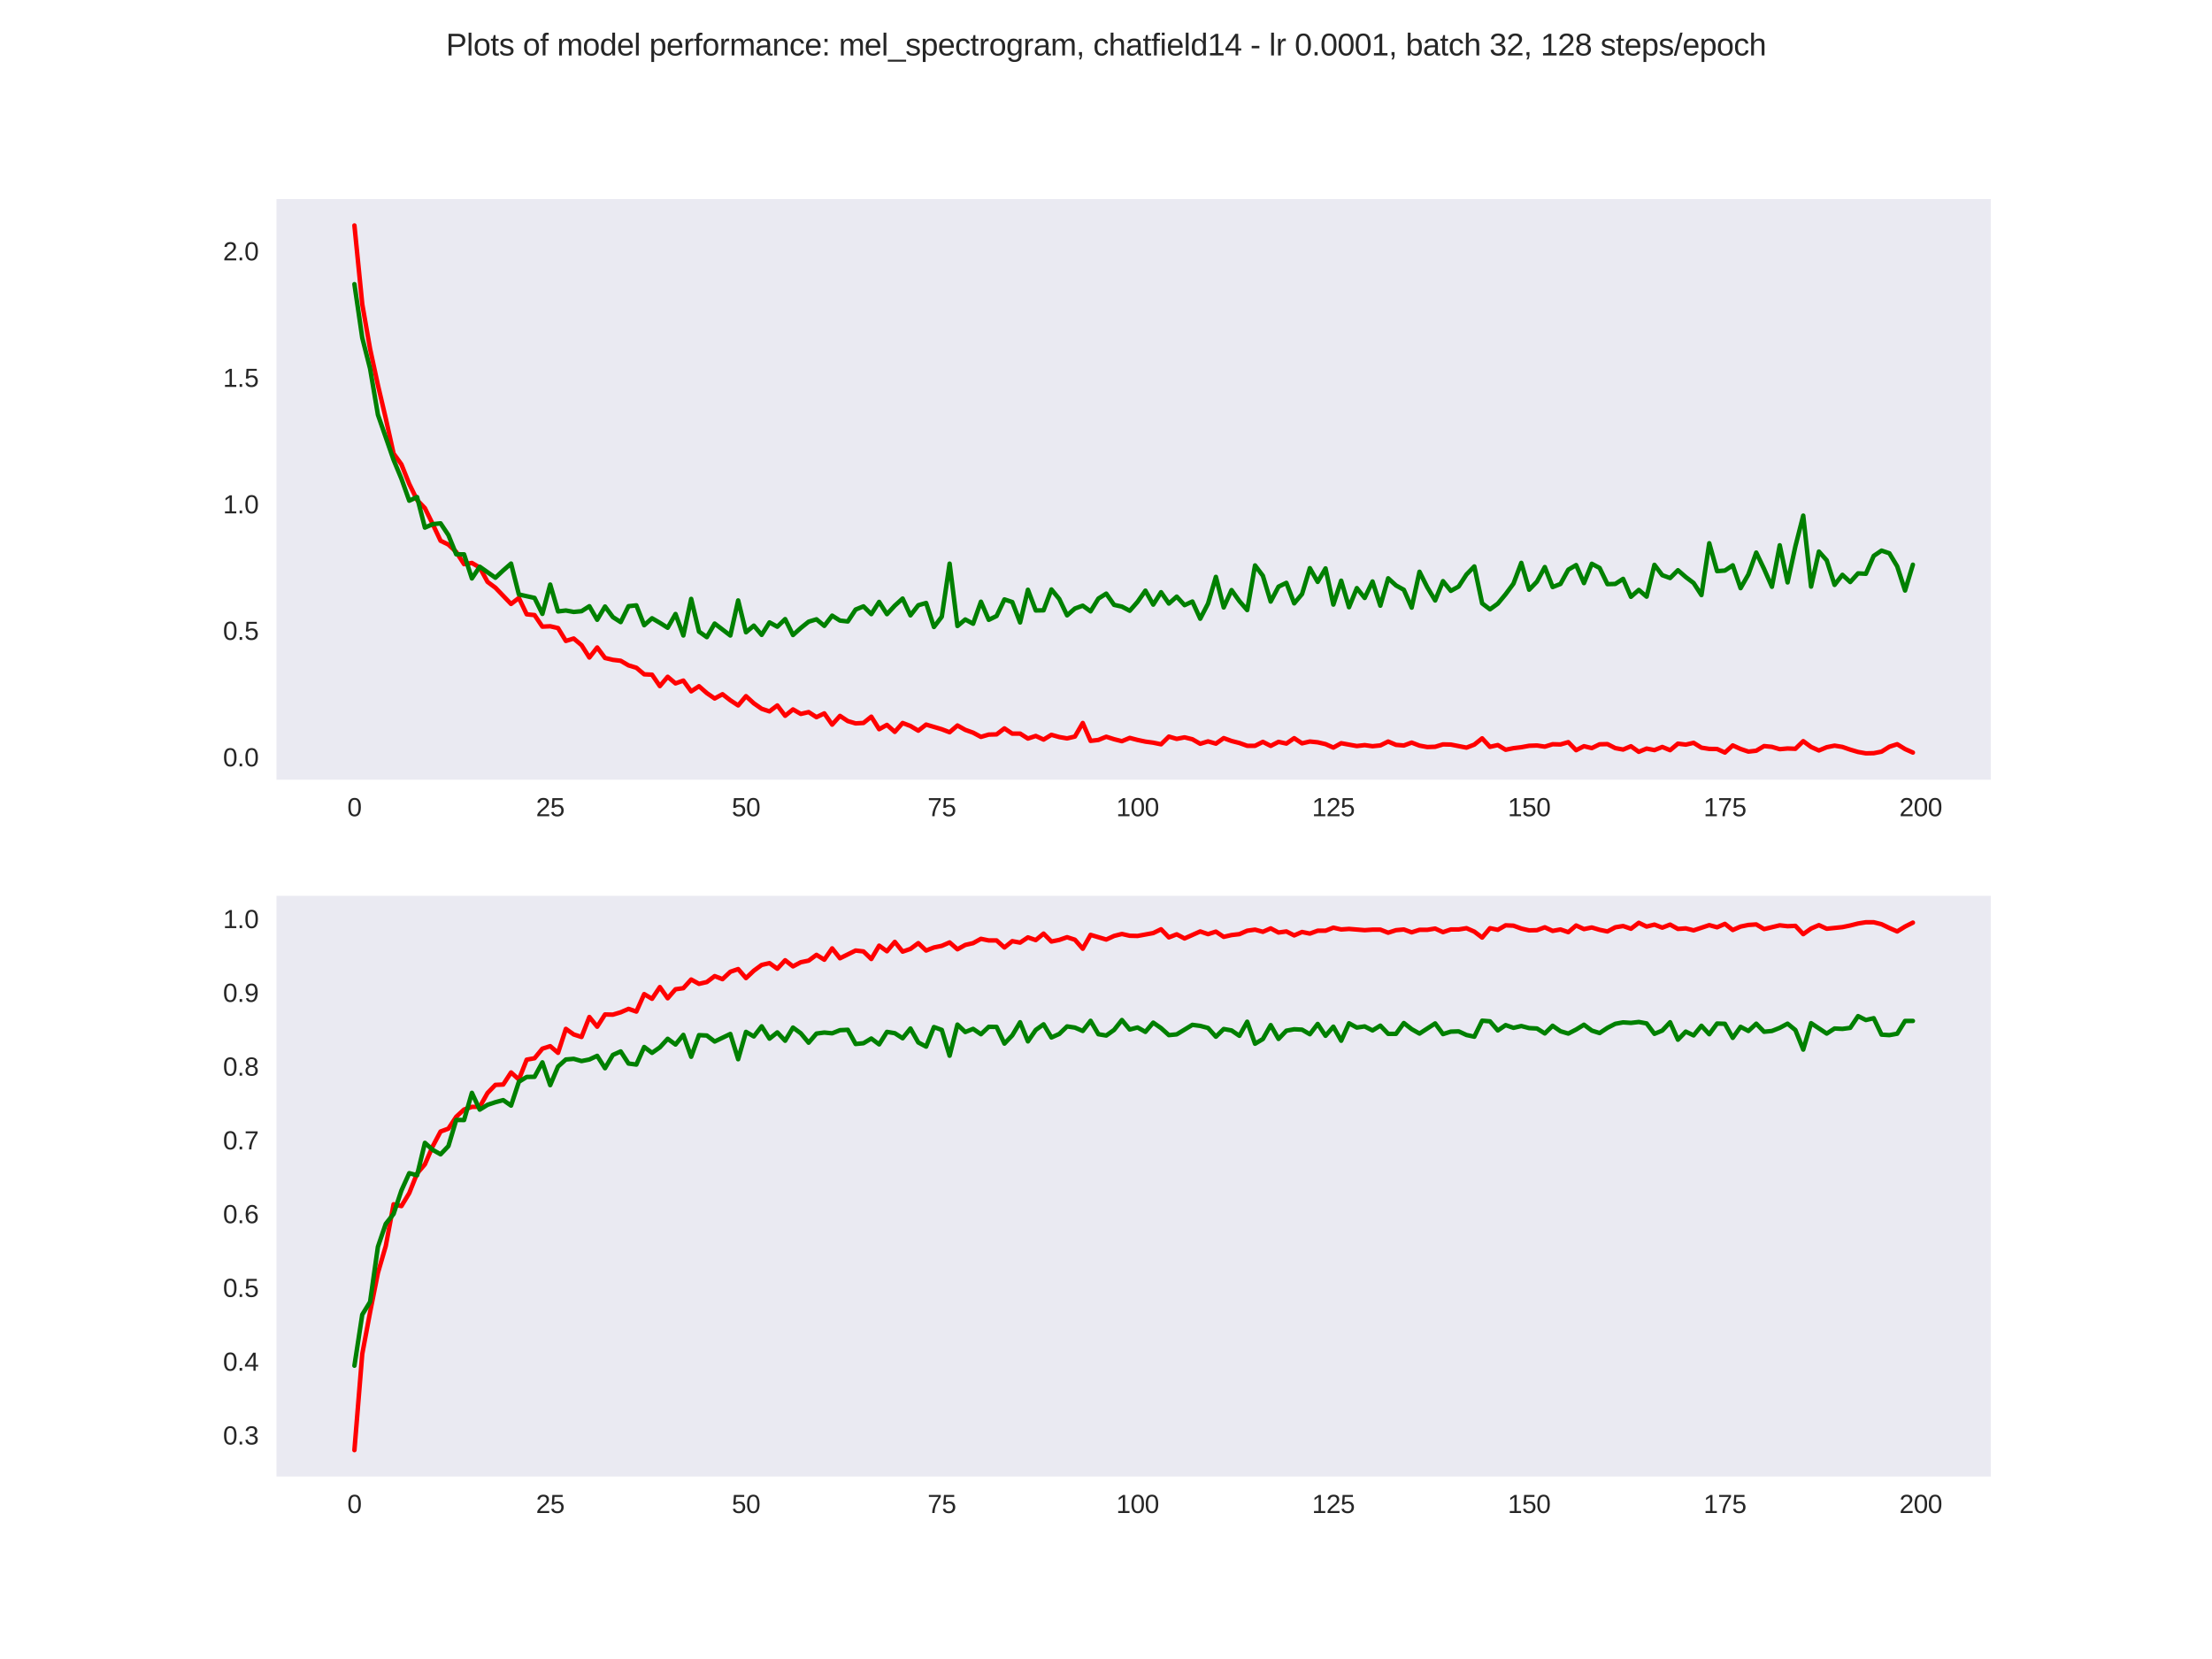 <?xml version="1.0" encoding="utf-8" standalone="no"?>
<!DOCTYPE svg PUBLIC "-//W3C//DTD SVG 1.1//EN"
  "http://www.w3.org/Graphics/SVG/1.1/DTD/svg11.dtd">
<svg xmlns:xlink="http://www.w3.org/1999/xlink" width="864pt" height="648pt" viewBox="0 0 864 648" xmlns="http://www.w3.org/2000/svg" version="1.1">
 <defs>
  <style type="text/css">*{stroke-linejoin: round; stroke-linecap: butt}</style>
 </defs>
 <g id="figure_1">
  <g id="patch_1">
   <path d="M 0 648 
L 864 648 
L 864 0 
L 0 0 
z
" style="fill: #ffffff"/>
  </g>
  <g id="axes_1">
   <g id="patch_2">
    <path d="M 108 304.56 
L 777.6 304.56 
L 777.6 77.76 
L 108 77.76 
z
" style="fill: #eaeaf2"/>
   </g>
   <g id="matplotlib.axis_1">
    <g id="xtick_1">
     <g id="line2d_1"/>
     <g id="text_1">
      <!-- 0 -->
      <g style="fill: #262626" transform="translate(135.656 318.807)scale(0.1 -0.1)">
       <defs>
        <path id="LiberationSans-30" d="M 3309 2203 
Q 3309 1569 3189 1136 
Q 3069 703 2861 436 
Q 2653 169 2372 53 
Q 2091 -63 1772 -63 
Q 1450 -63 1172 53 
Q 894 169 689 434 
Q 484 700 367 1133 
Q 250 1566 250 2203 
Q 250 2869 367 3305 
Q 484 3741 690 4000 
Q 897 4259 1178 4364 
Q 1459 4469 1791 4469 
Q 2106 4469 2382 4364 
Q 2659 4259 2865 4000 
Q 3072 3741 3190 3305 
Q 3309 2869 3309 2203 
z
M 2738 2203 
Q 2738 2728 2675 3076 
Q 2613 3425 2491 3633 
Q 2369 3841 2192 3927 
Q 2016 4013 1791 4013 
Q 1553 4013 1372 3925 
Q 1191 3838 1067 3630 
Q 944 3422 881 3073 
Q 819 2725 819 2203 
Q 819 1697 883 1350 
Q 947 1003 1070 792 
Q 1194 581 1372 489 
Q 1550 397 1778 397 
Q 2000 397 2178 489 
Q 2356 581 2479 792 
Q 2603 1003 2670 1350 
Q 2738 1697 2738 2203 
z
" transform="scale(0.016)"/>
       </defs>
       <use xlink:href="#LiberationSans-30"/>
      </g>
     </g>
    </g>
    <g id="xtick_2">
     <g id="line2d_2"/>
     <g id="text_2">
      <!-- 25 -->
      <g style="fill: #262626" transform="translate(209.349 318.807)scale(0.1 -0.1)">
       <defs>
        <path id="LiberationSans-32" d="M 322 0 
L 322 397 
Q 481 763 711 1042 
Q 941 1322 1194 1548 
Q 1447 1775 1695 1969 
Q 1944 2163 2144 2356 
Q 2344 2550 2467 2762 
Q 2591 2975 2591 3244 
Q 2591 3431 2534 3573 
Q 2478 3716 2372 3812 
Q 2266 3909 2117 3957 
Q 1969 4006 1788 4006 
Q 1619 4006 1470 3959 
Q 1322 3913 1206 3819 
Q 1091 3725 1017 3586 
Q 944 3447 922 3263 
L 347 3316 
Q 375 3553 478 3762 
Q 581 3972 762 4130 
Q 944 4288 1198 4378 
Q 1453 4469 1788 4469 
Q 2116 4469 2372 4391 
Q 2628 4313 2804 4159 
Q 2981 4006 3075 3781 
Q 3169 3556 3169 3263 
Q 3169 3041 3089 2841 
Q 3009 2641 2876 2459 
Q 2744 2278 2569 2109 
Q 2394 1941 2203 1780 
Q 2013 1619 1819 1461 
Q 1625 1303 1454 1143 
Q 1284 984 1150 820 
Q 1016 656 941 478 
L 3238 478 
L 3238 0 
L 322 0 
z
" transform="scale(0.016)"/>
        <path id="LiberationSans-35" d="M 3291 1434 
Q 3291 1103 3191 828 
Q 3091 553 2894 354 
Q 2697 156 2405 46 
Q 2113 -63 1728 -63 
Q 1381 -63 1123 18 
Q 866 100 687 242 
Q 509 384 404 575 
Q 300 766 256 984 
L 825 1050 
Q 859 925 921 808 
Q 984 691 1092 598 
Q 1200 506 1358 451 
Q 1516 397 1741 397 
Q 1959 397 2137 464 
Q 2316 531 2442 662 
Q 2569 794 2637 984 
Q 2706 1175 2706 1422 
Q 2706 1625 2640 1795 
Q 2575 1966 2453 2089 
Q 2331 2213 2154 2281 
Q 1978 2350 1753 2350 
Q 1613 2350 1494 2325 
Q 1375 2300 1273 2256 
Q 1172 2213 1089 2155 
Q 1006 2097 934 2034 
L 384 2034 
L 531 4403 
L 3034 4403 
L 3034 3925 
L 1044 3925 
L 959 2528 
Q 1109 2644 1334 2726 
Q 1559 2809 1869 2809 
Q 2197 2809 2459 2709 
Q 2722 2609 2906 2426 
Q 3091 2244 3191 1991 
Q 3291 1738 3291 1434 
z
" transform="scale(0.016)"/>
       </defs>
       <use xlink:href="#LiberationSans-32"/>
       <use xlink:href="#LiberationSans-35" x="55.615"/>
      </g>
     </g>
    </g>
    <g id="xtick_3">
     <g id="line2d_3"/>
     <g id="text_3">
      <!-- 50 -->
      <g style="fill: #262626" transform="translate(285.822 318.807)scale(0.1 -0.1)">
       <use xlink:href="#LiberationSans-35"/>
       <use xlink:href="#LiberationSans-30" x="55.615"/>
      </g>
     </g>
    </g>
    <g id="xtick_4">
     <g id="line2d_4"/>
     <g id="text_4">
      <!-- 75 -->
      <g style="fill: #262626" transform="translate(362.295 318.807)scale(0.1 -0.1)">
       <defs>
        <path id="LiberationSans-37" d="M 3238 3947 
Q 2906 3441 2628 2973 
Q 2350 2506 2150 2032 
Q 1950 1559 1839 1061 
Q 1728 563 1728 0 
L 1141 0 
Q 1141 528 1266 1036 
Q 1391 1544 1603 2033 
Q 1816 2522 2097 2994 
Q 2378 3466 2694 3925 
L 328 3925 
L 328 4403 
L 3238 4403 
L 3238 3947 
z
" transform="scale(0.016)"/>
       </defs>
       <use xlink:href="#LiberationSans-37"/>
       <use xlink:href="#LiberationSans-35" x="55.615"/>
      </g>
     </g>
    </g>
    <g id="xtick_5">
     <g id="line2d_5"/>
     <g id="text_5">
      <!-- 100 -->
      <g style="fill: #262626" transform="translate(435.988 318.807)scale(0.1 -0.1)">
       <defs>
        <path id="LiberationSans-31" d="M 488 0 
L 488 478 
L 1609 478 
L 1609 3866 
L 616 3156 
L 616 3688 
L 1656 4403 
L 2175 4403 
L 2175 478 
L 3247 478 
L 3247 0 
L 488 0 
z
" transform="scale(0.016)"/>
       </defs>
       <use xlink:href="#LiberationSans-31"/>
       <use xlink:href="#LiberationSans-30" x="55.615"/>
       <use xlink:href="#LiberationSans-30" x="111.23"/>
      </g>
     </g>
    </g>
    <g id="xtick_6">
     <g id="line2d_6"/>
     <g id="text_6">
      <!-- 125 -->
      <g style="fill: #262626" transform="translate(512.461 318.807)scale(0.1 -0.1)">
       <use xlink:href="#LiberationSans-31"/>
       <use xlink:href="#LiberationSans-32" x="55.615"/>
       <use xlink:href="#LiberationSans-35" x="111.23"/>
      </g>
     </g>
    </g>
    <g id="xtick_7">
     <g id="line2d_7"/>
     <g id="text_7">
      <!-- 150 -->
      <g style="fill: #262626" transform="translate(588.935 318.807)scale(0.1 -0.1)">
       <use xlink:href="#LiberationSans-31"/>
       <use xlink:href="#LiberationSans-35" x="55.615"/>
       <use xlink:href="#LiberationSans-30" x="111.23"/>
      </g>
     </g>
    </g>
    <g id="xtick_8">
     <g id="line2d_8"/>
     <g id="text_8">
      <!-- 175 -->
      <g style="fill: #262626" transform="translate(665.408 318.807)scale(0.1 -0.1)">
       <use xlink:href="#LiberationSans-31"/>
       <use xlink:href="#LiberationSans-37" x="55.615"/>
       <use xlink:href="#LiberationSans-35" x="111.23"/>
      </g>
     </g>
    </g>
    <g id="xtick_9">
     <g id="line2d_9"/>
     <g id="text_9">
      <!-- 200 -->
      <g style="fill: #262626" transform="translate(741.881 318.807)scale(0.1 -0.1)">
       <use xlink:href="#LiberationSans-32"/>
       <use xlink:href="#LiberationSans-30" x="55.615"/>
       <use xlink:href="#LiberationSans-30" x="111.23"/>
      </g>
     </g>
    </g>
   </g>
   <g id="matplotlib.axis_2">
    <g id="ytick_1">
     <g id="line2d_10"/>
     <g id="text_10">
      <!-- 0.0 -->
      <g style="fill: #262626" transform="translate(87.1 299.343)scale(0.1 -0.1)">
       <defs>
        <path id="LiberationSans-2e" d="M 584 0 
L 584 684 
L 1194 684 
L 1194 0 
L 584 0 
z
" transform="scale(0.016)"/>
       </defs>
       <use xlink:href="#LiberationSans-30"/>
       <use xlink:href="#LiberationSans-2e" x="55.615"/>
       <use xlink:href="#LiberationSans-30" x="83.398"/>
      </g>
     </g>
    </g>
    <g id="ytick_2">
     <g id="line2d_11"/>
     <g id="text_11">
      <!-- 0.5 -->
      <g style="fill: #262626" transform="translate(87.1 249.931)scale(0.1 -0.1)">
       <use xlink:href="#LiberationSans-30"/>
       <use xlink:href="#LiberationSans-2e" x="55.615"/>
       <use xlink:href="#LiberationSans-35" x="83.398"/>
      </g>
     </g>
    </g>
    <g id="ytick_3">
     <g id="line2d_12"/>
     <g id="text_12">
      <!-- 1.0 -->
      <g style="fill: #262626" transform="translate(87.1 200.52)scale(0.1 -0.1)">
       <use xlink:href="#LiberationSans-31"/>
       <use xlink:href="#LiberationSans-2e" x="55.615"/>
       <use xlink:href="#LiberationSans-30" x="83.398"/>
      </g>
     </g>
    </g>
    <g id="ytick_4">
     <g id="line2d_13"/>
     <g id="text_13">
      <!-- 1.5 -->
      <g style="fill: #262626" transform="translate(87.1 151.108)scale(0.1 -0.1)">
       <use xlink:href="#LiberationSans-31"/>
       <use xlink:href="#LiberationSans-2e" x="55.615"/>
       <use xlink:href="#LiberationSans-35" x="83.398"/>
      </g>
     </g>
    </g>
    <g id="ytick_5">
     <g id="line2d_14"/>
     <g id="text_14">
      <!-- 2.0 -->
      <g style="fill: #262626" transform="translate(87.1 101.697)scale(0.1 -0.1)">
       <use xlink:href="#LiberationSans-32"/>
       <use xlink:href="#LiberationSans-2e" x="55.615"/>
       <use xlink:href="#LiberationSans-30" x="83.398"/>
      </g>
     </g>
    </g>
   </g>
   <g id="line2d_15">
    <path d="M 138.436 88.069 
L 141.495 118.798 
L 144.554 136.268 
L 147.613 150.402 
L 150.672 163.412 
L 153.731 177.16 
L 156.79 181.382 
L 159.849 189.016 
L 162.908 195.296 
L 165.967 198.488 
L 169.026 204.724 
L 172.085 211.22 
L 175.144 212.707 
L 178.202 215.602 
L 181.261 220.365 
L 184.32 219.893 
L 187.379 221.667 
L 190.438 227.286 
L 193.497 229.551 
L 199.615 235.899 
L 202.674 233.561 
L 205.733 239.949 
L 208.792 240.246 
L 211.851 244.763 
L 214.91 244.614 
L 217.969 245.33 
L 221.028 250.346 
L 224.086 249.402 
L 227.145 251.98 
L 230.204 256.821 
L 233.263 252.906 
L 236.322 257.002 
L 239.381 257.729 
L 242.44 258.098 
L 245.499 259.892 
L 248.558 260.818 
L 251.617 263.391 
L 254.676 263.525 
L 257.735 267.985 
L 260.794 264.348 
L 263.853 266.935 
L 266.911 265.837 
L 269.97 270.037 
L 273.029 268.041 
L 276.088 270.718 
L 279.147 272.829 
L 282.206 271.158 
L 285.265 273.531 
L 288.324 275.533 
L 291.383 271.921 
L 294.442 274.716 
L 297.501 276.846 
L 300.56 277.86 
L 303.619 275.544 
L 306.678 279.577 
L 309.737 277.097 
L 312.795 278.858 
L 315.854 278.141 
L 318.913 280.125 
L 321.972 278.643 
L 325.031 283.034 
L 328.09 279.622 
L 331.149 281.651 
L 334.208 282.557 
L 337.267 282.383 
L 340.326 279.931 
L 343.385 284.826 
L 346.444 283.144 
L 349.503 285.862 
L 352.562 282.4 
L 355.62 283.566 
L 358.679 285.39 
L 361.738 283.018 
L 367.856 284.843 
L 370.915 286.009 
L 373.974 283.372 
L 377.033 285.081 
L 380.092 286.18 
L 383.151 287.824 
L 386.21 286.928 
L 389.269 286.847 
L 392.328 284.507 
L 395.387 286.557 
L 398.445 286.539 
L 401.504 288.476 
L 404.563 287.456 
L 407.622 288.871 
L 410.681 287.017 
L 413.74 287.886 
L 416.799 288.417 
L 419.858 287.691 
L 422.917 282.395 
L 425.976 289.379 
L 429.035 289.021 
L 432.094 287.765 
L 435.153 288.734 
L 438.212 289.506 
L 441.271 288.225 
L 444.329 289.024 
L 447.388 289.673 
L 450.447 290.087 
L 453.506 290.718 
L 456.565 287.71 
L 459.624 288.6 
L 462.683 288.002 
L 465.742 288.753 
L 468.801 290.512 
L 471.86 289.58 
L 474.919 290.465 
L 477.978 288.305 
L 481.037 289.429 
L 484.096 290.208 
L 487.154 291.308 
L 490.213 291.312 
L 493.272 289.769 
L 496.331 291.337 
L 499.39 289.768 
L 502.449 290.435 
L 505.508 288.33 
L 508.567 290.349 
L 511.626 289.635 
L 514.685 289.943 
L 517.744 290.645 
L 520.803 292.001 
L 523.862 290.298 
L 529.98 291.405 
L 533.038 291.043 
L 536.097 291.467 
L 539.156 291.157 
L 542.215 289.643 
L 545.274 290.937 
L 548.333 291.185 
L 551.392 290.055 
L 554.451 291.23 
L 557.51 291.795 
L 560.569 291.689 
L 563.628 290.754 
L 566.687 290.826 
L 572.805 292.026 
L 575.863 290.839 
L 578.922 288.394 
L 581.981 291.711 
L 585.04 291.019 
L 588.099 292.852 
L 591.158 292.232 
L 594.217 291.862 
L 597.276 291.301 
L 600.335 291.189 
L 603.394 291.638 
L 606.453 290.696 
L 609.512 290.78 
L 612.571 289.883 
L 615.63 293.017 
L 618.689 291.463 
L 621.747 292.209 
L 624.806 290.721 
L 627.865 290.644 
L 630.924 292.212 
L 633.983 292.771 
L 637.042 291.479 
L 640.101 293.653 
L 643.16 292.395 
L 646.219 292.985 
L 649.278 291.755 
L 652.337 293.018 
L 655.396 290.467 
L 658.455 290.85 
L 661.514 290.144 
L 664.572 292.038 
L 667.631 292.515 
L 670.69 292.557 
L 673.749 293.946 
L 676.808 291.157 
L 679.867 292.541 
L 682.926 293.574 
L 685.985 293.227 
L 689.044 291.415 
L 692.103 291.718 
L 695.162 292.624 
L 698.221 292.35 
L 701.28 292.471 
L 704.339 289.491 
L 707.398 291.75 
L 710.456 293.131 
L 713.515 291.861 
L 716.574 291.245 
L 719.633 291.747 
L 722.692 292.808 
L 725.751 293.709 
L 728.81 294.251 
L 731.869 294.192 
L 734.928 293.587 
L 737.987 291.661 
L 741.046 290.688 
L 744.105 292.574 
L 747.164 293.943 
L 747.164 293.943 
" clip-path="url(#pe4c8c21d9f)" style="fill: none; stroke: #ff0000; stroke-width: 1.75; stroke-linecap: round"/>
   </g>
   <g id="line2d_16">
    <path d="M 138.436 110.991 
L 141.495 131.939 
L 144.554 143.983 
L 147.613 161.994 
L 153.731 179.634 
L 156.79 186.981 
L 159.849 195.572 
L 162.908 194.155 
L 165.967 206.082 
L 169.026 204.746 
L 172.085 204.416 
L 175.144 209.004 
L 178.202 216.506 
L 181.261 216.528 
L 184.32 225.941 
L 187.379 221.357 
L 193.497 225.66 
L 196.556 222.803 
L 199.615 220.132 
L 202.674 232.199 
L 208.792 233.546 
L 211.851 239.785 
L 214.91 228.325 
L 217.969 238.819 
L 221.028 238.457 
L 224.086 239.018 
L 227.145 238.73 
L 230.204 236.792 
L 233.263 242.083 
L 236.322 236.902 
L 239.381 241.033 
L 242.44 242.992 
L 245.499 236.785 
L 248.558 236.451 
L 251.617 244.207 
L 254.676 241.492 
L 257.735 243.272 
L 260.794 245.199 
L 263.853 239.825 
L 266.911 248.215 
L 269.97 233.927 
L 273.029 246.701 
L 276.088 248.863 
L 279.147 243.561 
L 285.265 248.226 
L 288.324 234.529 
L 291.383 246.97 
L 294.442 244.372 
L 297.501 247.982 
L 300.56 243.105 
L 303.619 244.791 
L 306.678 241.823 
L 309.737 248.038 
L 312.795 245.277 
L 315.854 242.827 
L 318.913 241.9 
L 321.972 244.456 
L 325.031 240.466 
L 328.09 242.397 
L 331.149 242.739 
L 334.208 238.081 
L 337.267 236.841 
L 340.326 239.883 
L 343.385 235.095 
L 346.444 239.889 
L 349.503 236.563 
L 352.562 233.792 
L 355.62 240.36 
L 358.679 236.412 
L 361.738 235.523 
L 364.797 244.898 
L 367.856 240.889 
L 370.915 220.161 
L 373.974 244.526 
L 377.033 241.961 
L 380.092 243.623 
L 383.151 235.023 
L 386.21 242.103 
L 389.269 240.608 
L 392.328 234.124 
L 395.387 235.156 
L 398.445 243.131 
L 401.504 230.36 
L 404.563 238.441 
L 407.622 238.381 
L 410.681 230.235 
L 413.74 233.944 
L 416.799 240.348 
L 419.858 237.686 
L 422.917 236.57 
L 425.976 238.789 
L 429.035 233.795 
L 432.094 231.872 
L 435.153 236.261 
L 438.212 236.933 
L 441.271 238.564 
L 444.329 235.08 
L 447.388 230.702 
L 450.447 236.161 
L 453.506 231.319 
L 456.565 235.739 
L 459.624 233.035 
L 462.683 236.366 
L 465.742 234.958 
L 468.801 241.668 
L 471.86 235.751 
L 474.919 225.324 
L 477.978 237.269 
L 481.037 230.487 
L 484.096 234.782 
L 487.154 238.296 
L 490.213 220.852 
L 493.272 224.896 
L 496.331 234.964 
L 499.39 229.147 
L 502.449 227.656 
L 505.508 235.669 
L 508.567 232.043 
L 511.626 221.914 
L 514.685 227.292 
L 517.744 222.018 
L 520.803 236.15 
L 523.862 226.821 
L 526.921 237.188 
L 529.98 229.717 
L 533.038 233.561 
L 536.097 227.121 
L 539.156 236.573 
L 542.215 225.883 
L 545.274 228.676 
L 548.333 230.369 
L 551.392 237.333 
L 554.451 223.324 
L 557.51 229.429 
L 560.569 234.542 
L 563.628 226.991 
L 566.687 230.787 
L 569.746 229.103 
L 572.805 224.385 
L 575.863 221.247 
L 578.922 235.673 
L 581.981 237.999 
L 585.04 235.777 
L 588.099 232.093 
L 591.158 227.964 
L 594.217 219.854 
L 597.276 230.341 
L 600.335 227.182 
L 603.394 221.486 
L 606.453 229.294 
L 609.512 228.097 
L 612.571 222.515 
L 615.63 220.718 
L 618.689 227.759 
L 621.747 220.212 
L 624.806 221.843 
L 627.865 228.167 
L 630.924 228.083 
L 633.983 226.101 
L 637.042 233.106 
L 640.101 230.416 
L 643.16 233.046 
L 646.219 220.625 
L 649.278 224.662 
L 652.337 225.774 
L 655.396 222.731 
L 658.455 225.395 
L 661.514 227.713 
L 664.572 232.44 
L 667.631 212.193 
L 670.69 223.088 
L 673.749 222.856 
L 676.808 220.807 
L 679.867 229.739 
L 682.926 224.363 
L 685.985 215.833 
L 689.044 222.228 
L 692.103 229.191 
L 695.162 212.988 
L 698.221 227.489 
L 701.28 213.384 
L 704.339 201.395 
L 707.398 229.125 
L 710.456 215.44 
L 713.515 218.864 
L 716.574 228.456 
L 719.633 224.524 
L 722.692 227.342 
L 725.751 223.957 
L 728.81 224.117 
L 731.869 217.128 
L 734.928 215.065 
L 737.987 216.106 
L 741.046 221.22 
L 744.105 230.66 
L 747.164 220.577 
L 747.164 220.577 
" clip-path="url(#pe4c8c21d9f)" style="fill: none; stroke: #008000; stroke-width: 1.75; stroke-linecap: round"/>
   </g>
   <g id="patch_3">
    <path d="M 108 304.56 
L 108 77.76 
" style="fill: none"/>
   </g>
   <g id="patch_4">
    <path d="M 777.6 304.56 
L 777.6 77.76 
" style="fill: none"/>
   </g>
   <g id="patch_5">
    <path d="M 108 304.56 
L 777.6 304.56 
" style="fill: none"/>
   </g>
   <g id="patch_6">
    <path d="M 108 77.76 
L 777.6 77.76 
" style="fill: none"/>
   </g>
  </g>
  <g id="axes_2">
   <g id="patch_7">
    <path d="M 108 576.72 
L 777.6 576.72 
L 777.6 349.92 
L 108 349.92 
z
" style="fill: #eaeaf2"/>
   </g>
   <g id="matplotlib.axis_3">
    <g id="xtick_10">
     <g id="line2d_17"/>
     <g id="text_15">
      <!-- 0 -->
      <g style="fill: #262626" transform="translate(135.656 590.967)scale(0.1 -0.1)">
       <use xlink:href="#LiberationSans-30"/>
      </g>
     </g>
    </g>
    <g id="xtick_11">
     <g id="line2d_18"/>
     <g id="text_16">
      <!-- 25 -->
      <g style="fill: #262626" transform="translate(209.349 590.967)scale(0.1 -0.1)">
       <use xlink:href="#LiberationSans-32"/>
       <use xlink:href="#LiberationSans-35" x="55.615"/>
      </g>
     </g>
    </g>
    <g id="xtick_12">
     <g id="line2d_19"/>
     <g id="text_17">
      <!-- 50 -->
      <g style="fill: #262626" transform="translate(285.822 590.967)scale(0.1 -0.1)">
       <use xlink:href="#LiberationSans-35"/>
       <use xlink:href="#LiberationSans-30" x="55.615"/>
      </g>
     </g>
    </g>
    <g id="xtick_13">
     <g id="line2d_20"/>
     <g id="text_18">
      <!-- 75 -->
      <g style="fill: #262626" transform="translate(362.295 590.967)scale(0.1 -0.1)">
       <use xlink:href="#LiberationSans-37"/>
       <use xlink:href="#LiberationSans-35" x="55.615"/>
      </g>
     </g>
    </g>
    <g id="xtick_14">
     <g id="line2d_21"/>
     <g id="text_19">
      <!-- 100 -->
      <g style="fill: #262626" transform="translate(435.988 590.967)scale(0.1 -0.1)">
       <use xlink:href="#LiberationSans-31"/>
       <use xlink:href="#LiberationSans-30" x="55.615"/>
       <use xlink:href="#LiberationSans-30" x="111.23"/>
      </g>
     </g>
    </g>
    <g id="xtick_15">
     <g id="line2d_22"/>
     <g id="text_20">
      <!-- 125 -->
      <g style="fill: #262626" transform="translate(512.461 590.967)scale(0.1 -0.1)">
       <use xlink:href="#LiberationSans-31"/>
       <use xlink:href="#LiberationSans-32" x="55.615"/>
       <use xlink:href="#LiberationSans-35" x="111.23"/>
      </g>
     </g>
    </g>
    <g id="xtick_16">
     <g id="line2d_23"/>
     <g id="text_21">
      <!-- 150 -->
      <g style="fill: #262626" transform="translate(588.935 590.967)scale(0.1 -0.1)">
       <use xlink:href="#LiberationSans-31"/>
       <use xlink:href="#LiberationSans-35" x="55.615"/>
       <use xlink:href="#LiberationSans-30" x="111.23"/>
      </g>
     </g>
    </g>
    <g id="xtick_17">
     <g id="line2d_24"/>
     <g id="text_22">
      <!-- 175 -->
      <g style="fill: #262626" transform="translate(665.408 590.967)scale(0.1 -0.1)">
       <use xlink:href="#LiberationSans-31"/>
       <use xlink:href="#LiberationSans-37" x="55.615"/>
       <use xlink:href="#LiberationSans-35" x="111.23"/>
      </g>
     </g>
    </g>
    <g id="xtick_18">
     <g id="line2d_25"/>
     <g id="text_23">
      <!-- 200 -->
      <g style="fill: #262626" transform="translate(741.881 590.967)scale(0.1 -0.1)">
       <use xlink:href="#LiberationSans-32"/>
       <use xlink:href="#LiberationSans-30" x="55.615"/>
       <use xlink:href="#LiberationSans-30" x="111.23"/>
      </g>
     </g>
    </g>
   </g>
   <g id="matplotlib.axis_4">
    <g id="ytick_6">
     <g id="line2d_26"/>
     <g id="text_24">
      <!-- 0.3 -->
      <g style="fill: #262626" transform="translate(87.1 564.21)scale(0.1 -0.1)">
       <defs>
        <path id="LiberationSans-33" d="M 3278 1216 
Q 3278 913 3179 675 
Q 3081 438 2892 273 
Q 2703 109 2423 23 
Q 2144 -63 1784 -63 
Q 1375 -63 1095 39 
Q 816 141 634 308 
Q 453 475 362 689 
Q 272 903 244 1131 
L 825 1184 
Q 850 1009 917 865 
Q 984 722 1100 619 
Q 1216 516 1384 459 
Q 1553 403 1784 403 
Q 2209 403 2451 612 
Q 2694 822 2694 1234 
Q 2694 1478 2586 1626 
Q 2478 1775 2317 1858 
Q 2156 1941 1967 1969 
Q 1778 1997 1619 1997 
L 1300 1997 
L 1300 2484 
L 1606 2484 
Q 1766 2484 1937 2517 
Q 2109 2550 2251 2636 
Q 2394 2722 2486 2869 
Q 2578 3016 2578 3244 
Q 2578 3597 2370 3801 
Q 2163 4006 1753 4006 
Q 1381 4006 1151 3815 
Q 922 3625 884 3278 
L 319 3322 
Q 353 3613 478 3828 
Q 603 4044 795 4186 
Q 988 4328 1234 4398 
Q 1481 4469 1759 4469 
Q 2128 4469 2393 4376 
Q 2659 4284 2828 4126 
Q 2997 3969 3076 3756 
Q 3156 3544 3156 3303 
Q 3156 3109 3103 2940 
Q 3050 2772 2937 2637 
Q 2825 2503 2651 2406 
Q 2478 2309 2234 2259 
L 2234 2247 
Q 2500 2219 2697 2126 
Q 2894 2034 3022 1896 
Q 3150 1759 3214 1584 
Q 3278 1409 3278 1216 
z
" transform="scale(0.016)"/>
       </defs>
       <use xlink:href="#LiberationSans-30"/>
       <use xlink:href="#LiberationSans-2e" x="55.615"/>
       <use xlink:href="#LiberationSans-33" x="83.398"/>
      </g>
     </g>
    </g>
    <g id="ytick_7">
     <g id="line2d_27"/>
     <g id="text_25">
      <!-- 0.4 -->
      <g style="fill: #262626" transform="translate(87.1 535.396)scale(0.1 -0.1)">
       <defs>
        <path id="LiberationSans-34" d="M 2753 997 
L 2753 0 
L 2222 0 
L 2222 997 
L 147 997 
L 147 1434 
L 2163 4403 
L 2753 4403 
L 2753 1441 
L 3372 1441 
L 3372 997 
L 2753 997 
z
M 2222 3769 
Q 2216 3753 2191 3708 
Q 2166 3663 2134 3606 
Q 2103 3550 2070 3492 
Q 2038 3434 2013 3397 
L 884 1734 
Q 869 1709 839 1668 
Q 809 1628 778 1586 
Q 747 1544 715 1503 
Q 684 1463 666 1441 
L 2222 1441 
L 2222 3769 
z
" transform="scale(0.016)"/>
       </defs>
       <use xlink:href="#LiberationSans-30"/>
       <use xlink:href="#LiberationSans-2e" x="55.615"/>
       <use xlink:href="#LiberationSans-34" x="83.398"/>
      </g>
     </g>
    </g>
    <g id="ytick_8">
     <g id="line2d_28"/>
     <g id="text_26">
      <!-- 0.5 -->
      <g style="fill: #262626" transform="translate(87.1 506.583)scale(0.1 -0.1)">
       <use xlink:href="#LiberationSans-30"/>
       <use xlink:href="#LiberationSans-2e" x="55.615"/>
       <use xlink:href="#LiberationSans-35" x="83.398"/>
      </g>
     </g>
    </g>
    <g id="ytick_9">
     <g id="line2d_29"/>
     <g id="text_27">
      <!-- 0.6 -->
      <g style="fill: #262626" transform="translate(87.1 477.77)scale(0.1 -0.1)">
       <defs>
        <path id="LiberationSans-36" d="M 3278 1441 
Q 3278 1109 3186 832 
Q 3094 556 2914 357 
Q 2734 159 2468 48 
Q 2203 -63 1856 -63 
Q 1472 -63 1184 84 
Q 897 231 706 507 
Q 516 784 420 1186 
Q 325 1588 325 2100 
Q 325 2688 433 3131 
Q 541 3575 744 3872 
Q 947 4169 1239 4319 
Q 1531 4469 1900 4469 
Q 2125 4469 2322 4422 
Q 2519 4375 2680 4270 
Q 2841 4166 2962 3994 
Q 3084 3822 3156 3572 
L 2619 3475 
Q 2531 3759 2339 3886 
Q 2147 4013 1894 4013 
Q 1663 4013 1475 3903 
Q 1288 3794 1156 3576 
Q 1025 3359 954 3031 
Q 884 2703 884 2266 
Q 1038 2550 1316 2698 
Q 1594 2847 1953 2847 
Q 2253 2847 2497 2750 
Q 2741 2653 2914 2470 
Q 3088 2288 3183 2027 
Q 3278 1766 3278 1441 
z
M 2706 1416 
Q 2706 1644 2650 1828 
Q 2594 2013 2481 2142 
Q 2369 2272 2203 2342 
Q 2038 2413 1819 2413 
Q 1666 2413 1509 2367 
Q 1353 2322 1226 2220 
Q 1100 2119 1020 1953 
Q 941 1788 941 1550 
Q 941 1306 1003 1095 
Q 1066 884 1183 728 
Q 1300 572 1465 481 
Q 1631 391 1838 391 
Q 2041 391 2202 461 
Q 2363 531 2475 664 
Q 2588 797 2647 987 
Q 2706 1178 2706 1416 
z
" transform="scale(0.016)"/>
       </defs>
       <use xlink:href="#LiberationSans-30"/>
       <use xlink:href="#LiberationSans-2e" x="55.615"/>
       <use xlink:href="#LiberationSans-36" x="83.398"/>
      </g>
     </g>
    </g>
    <g id="ytick_10">
     <g id="line2d_30"/>
     <g id="text_28">
      <!-- 0.7 -->
      <g style="fill: #262626" transform="translate(87.1 448.956)scale(0.1 -0.1)">
       <use xlink:href="#LiberationSans-30"/>
       <use xlink:href="#LiberationSans-2e" x="55.615"/>
       <use xlink:href="#LiberationSans-37" x="83.398"/>
      </g>
     </g>
    </g>
    <g id="ytick_11">
     <g id="line2d_31"/>
     <g id="text_29">
      <!-- 0.8 -->
      <g style="fill: #262626" transform="translate(87.1 420.143)scale(0.1 -0.1)">
       <defs>
        <path id="LiberationSans-38" d="M 3281 1228 
Q 3281 947 3192 711 
Q 3103 475 2920 303 
Q 2738 131 2453 34 
Q 2169 -63 1781 -63 
Q 1394 -63 1111 34 
Q 828 131 642 301 
Q 456 472 367 708 
Q 278 944 278 1222 
Q 278 1463 351 1650 
Q 425 1838 548 1973 
Q 672 2109 830 2192 
Q 988 2275 1156 2303 
L 1156 2316 
Q 972 2359 826 2456 
Q 681 2553 582 2689 
Q 484 2825 432 2990 
Q 381 3156 381 3341 
Q 381 3572 470 3776 
Q 559 3981 734 4136 
Q 909 4291 1168 4380 
Q 1428 4469 1769 4469 
Q 2128 4469 2392 4378 
Q 2656 4288 2829 4133 
Q 3003 3978 3087 3772 
Q 3172 3566 3172 3334 
Q 3172 3153 3120 2987 
Q 3069 2822 2970 2686 
Q 2872 2550 2726 2454 
Q 2581 2359 2391 2322 
L 2391 2309 
Q 2581 2278 2743 2195 
Q 2906 2113 3025 1977 
Q 3144 1841 3212 1653 
Q 3281 1466 3281 1228 
z
M 2588 3303 
Q 2588 3469 2545 3606 
Q 2503 3744 2406 3842 
Q 2309 3941 2153 3995 
Q 1997 4050 1769 4050 
Q 1547 4050 1394 3995 
Q 1241 3941 1142 3842 
Q 1044 3744 1000 3606 
Q 956 3469 956 3303 
Q 956 3172 990 3034 
Q 1025 2897 1115 2784 
Q 1206 2672 1365 2600 
Q 1525 2528 1775 2528 
Q 2041 2528 2202 2600 
Q 2363 2672 2448 2784 
Q 2534 2897 2561 3034 
Q 2588 3172 2588 3303 
z
M 2697 1281 
Q 2697 1441 2653 1589 
Q 2609 1738 2503 1852 
Q 2397 1966 2217 2036 
Q 2038 2106 1769 2106 
Q 1522 2106 1348 2036 
Q 1175 1966 1067 1850 
Q 959 1734 909 1582 
Q 859 1431 859 1269 
Q 859 1066 909 898 
Q 959 731 1068 611 
Q 1178 491 1356 425 
Q 1534 359 1788 359 
Q 2044 359 2219 425 
Q 2394 491 2500 611 
Q 2606 731 2651 901 
Q 2697 1072 2697 1281 
z
" transform="scale(0.016)"/>
       </defs>
       <use xlink:href="#LiberationSans-30"/>
       <use xlink:href="#LiberationSans-2e" x="55.615"/>
       <use xlink:href="#LiberationSans-38" x="83.398"/>
      </g>
     </g>
    </g>
    <g id="ytick_12">
     <g id="line2d_32"/>
     <g id="text_30">
      <!-- 0.9 -->
      <g style="fill: #262626" transform="translate(87.1 391.329)scale(0.1 -0.1)">
       <defs>
        <path id="LiberationSans-39" d="M 3256 2291 
Q 3256 1703 3145 1261 
Q 3034 819 2828 525 
Q 2622 231 2326 84 
Q 2031 -63 1663 -63 
Q 1409 -63 1206 -11 
Q 1003 41 843 150 
Q 684 259 571 434 
Q 459 609 391 856 
L 928 941 
Q 1016 656 1202 523 
Q 1388 391 1672 391 
Q 1900 391 2089 498 
Q 2278 606 2411 822 
Q 2544 1038 2619 1363 
Q 2694 1688 2700 2125 
Q 2634 1978 2520 1862 
Q 2406 1747 2261 1667 
Q 2116 1588 1947 1545 
Q 1778 1503 1606 1503 
Q 1306 1503 1064 1611 
Q 822 1719 653 1912 
Q 484 2106 392 2379 
Q 300 2653 300 2988 
Q 300 3328 398 3603 
Q 497 3878 684 4070 
Q 872 4263 1145 4366 
Q 1419 4469 1766 4469 
Q 2500 4469 2878 3925 
Q 3256 3381 3256 2291 
z
M 2644 2834 
Q 2644 3078 2586 3293 
Q 2528 3509 2414 3668 
Q 2300 3828 2133 3920 
Q 1966 4013 1747 4013 
Q 1544 4013 1381 3941 
Q 1219 3869 1106 3736 
Q 994 3603 933 3412 
Q 872 3222 872 2988 
Q 872 2766 926 2575 
Q 981 2384 1090 2245 
Q 1200 2106 1362 2026 
Q 1525 1947 1741 1947 
Q 1897 1947 2058 2000 
Q 2219 2053 2348 2162 
Q 2478 2272 2561 2439 
Q 2644 2606 2644 2834 
z
" transform="scale(0.016)"/>
       </defs>
       <use xlink:href="#LiberationSans-30"/>
       <use xlink:href="#LiberationSans-2e" x="55.615"/>
       <use xlink:href="#LiberationSans-39" x="83.398"/>
      </g>
     </g>
    </g>
    <g id="ytick_13">
     <g id="line2d_33"/>
     <g id="text_31">
      <!-- 1.0 -->
      <g style="fill: #262626" transform="translate(87.1 362.516)scale(0.1 -0.1)">
       <use xlink:href="#LiberationSans-31"/>
       <use xlink:href="#LiberationSans-2e" x="55.615"/>
       <use xlink:href="#LiberationSans-30" x="83.398"/>
      </g>
     </g>
    </g>
   </g>
   <g id="line2d_34">
    <path d="M 138.436 566.411 
L 141.495 528.847 
L 144.554 512.526 
L 147.613 497.191 
L 150.672 486.71 
L 153.731 470.39 
L 156.79 471.093 
L 159.849 466.028 
L 162.908 458.361 
L 165.967 454.773 
L 169.026 447.739 
L 172.085 441.97 
L 175.144 440.845 
L 178.202 436.202 
L 181.261 433.388 
L 184.32 432.333 
L 187.379 432.333 
L 190.438 426.916 
L 193.497 423.751 
L 196.556 423.61 
L 199.615 418.897 
L 202.674 421.64 
L 205.733 413.902 
L 208.792 413.34 
L 211.851 409.611 
L 214.91 408.627 
L 217.969 411.229 
L 221.028 401.873 
L 224.086 404.054 
L 227.145 405.039 
L 230.204 397.231 
L 233.263 401.029 
L 236.322 396.246 
L 239.381 396.316 
L 242.44 395.402 
L 245.499 394.065 
L 248.558 395.12 
L 251.617 388.297 
L 254.676 390.126 
L 257.735 385.553 
L 260.794 389.915 
L 263.853 386.398 
L 266.911 385.975 
L 269.97 382.599 
L 273.029 384.287 
L 276.088 383.584 
L 279.147 381.262 
L 282.206 382.458 
L 285.265 379.574 
L 288.324 378.519 
L 291.383 382.036 
L 294.442 379.152 
L 297.501 376.901 
L 300.56 376.197 
L 303.619 378.378 
L 306.678 375.072 
L 309.737 377.464 
L 312.795 375.846 
L 315.854 375.213 
L 318.913 372.962 
L 321.972 374.861 
L 325.031 370.429 
L 328.09 374.298 
L 334.208 371.273 
L 337.267 371.625 
L 340.326 374.58 
L 343.385 369.374 
L 346.444 371.555 
L 349.503 367.897 
L 352.562 371.695 
L 355.62 370.64 
L 358.679 368.389 
L 361.738 371.273 
L 364.797 370.077 
L 367.856 369.444 
L 370.915 368.108 
L 373.974 370.781 
L 377.033 369.093 
L 380.092 368.389 
L 383.151 366.701 
L 386.21 367.334 
L 389.269 367.334 
L 392.328 370.077 
L 395.387 367.615 
L 398.445 368.178 
L 401.504 366.138 
L 404.563 367.193 
L 407.622 364.661 
L 410.681 367.756 
L 413.74 367.123 
L 416.799 366.068 
L 419.858 367.053 
L 422.917 370.57 
L 425.976 365.153 
L 432.094 366.982 
L 435.153 365.575 
L 438.212 364.802 
L 441.271 365.505 
L 444.329 365.575 
L 450.447 364.45 
L 453.506 362.973 
L 456.565 366.138 
L 459.624 364.942 
L 462.683 366.56 
L 468.801 363.817 
L 471.86 364.872 
L 474.919 363.887 
L 477.978 365.927 
L 481.037 365.224 
L 484.096 364.872 
L 487.154 363.535 
L 490.213 363.113 
L 493.272 363.957 
L 496.331 362.621 
L 499.39 364.239 
L 502.449 363.817 
L 505.508 365.364 
L 508.567 364.028 
L 511.626 364.661 
L 514.685 363.535 
L 517.744 363.535 
L 520.803 362.339 
L 523.862 363.043 
L 526.921 362.832 
L 533.038 363.324 
L 536.097 363.113 
L 539.156 363.113 
L 542.215 364.309 
L 545.274 363.324 
L 548.333 363.043 
L 551.392 364.168 
L 554.451 363.184 
L 557.51 363.184 
L 560.569 362.691 
L 563.628 364.098 
L 566.687 363.043 
L 569.746 363.043 
L 572.805 362.55 
L 575.863 363.887 
L 578.922 366.208 
L 581.981 362.55 
L 585.04 363.184 
L 588.099 361.425 
L 591.158 361.566 
L 594.217 362.691 
L 597.276 363.395 
L 600.335 363.324 
L 603.394 362.199 
L 606.453 363.606 
L 609.512 363.043 
L 612.571 364.098 
L 615.63 361.495 
L 618.689 362.902 
L 621.747 362.269 
L 624.806 363.184 
L 627.865 363.817 
L 630.924 362.199 
L 633.983 361.706 
L 637.042 362.762 
L 640.101 360.44 
L 643.16 361.917 
L 646.219 361.144 
L 649.278 362.339 
L 652.337 361.144 
L 655.396 362.832 
L 658.455 362.621 
L 661.514 363.395 
L 667.631 361.355 
L 670.69 362.199 
L 673.749 360.862 
L 676.808 363.254 
L 679.867 361.917 
L 682.926 361.284 
L 685.985 361.073 
L 689.044 362.902 
L 695.162 361.425 
L 698.221 361.777 
L 701.28 361.636 
L 704.339 364.872 
L 707.398 362.691 
L 710.456 361.355 
L 713.515 362.762 
L 719.633 362.128 
L 722.692 361.495 
L 725.751 360.722 
L 728.81 360.229 
L 731.869 360.229 
L 734.928 361.003 
L 737.987 362.48 
L 741.046 363.817 
L 744.105 361.917 
L 747.164 360.37 
L 747.164 360.37 
" clip-path="url(#p07173d04ff)" style="fill: none; stroke: #ff0000; stroke-width: 1.75; stroke-linecap: round"/>
   </g>
   <g id="line2d_35">
    <path d="M 138.436 533.431 
L 141.495 513.49 
L 144.554 508.504 
L 147.613 486.986 
L 150.672 478.033 
L 153.731 474.166 
L 156.79 465.01 
L 159.849 458.244 
L 162.908 459.058 
L 165.967 446.391 
L 169.026 449.138 
L 172.085 450.868 
L 175.144 447.663 
L 178.202 437.438 
L 181.261 437.488 
L 184.32 426.856 
L 187.379 433.419 
L 190.438 431.536 
L 193.497 430.519 
L 196.556 429.705 
L 199.615 431.842 
L 202.674 422.532 
L 205.733 420.65 
L 208.792 420.599 
L 211.851 414.952 
L 214.91 423.855 
L 217.969 416.58 
L 221.028 413.833 
L 224.086 413.579 
L 227.145 414.444 
L 230.204 413.833 
L 233.263 412.409 
L 236.322 417.242 
L 239.381 412.053 
L 242.44 410.679 
L 245.499 415.41 
L 248.558 415.817 
L 251.617 408.95 
L 254.676 411.239 
L 257.735 409.102 
L 260.794 405.745 
L 263.853 407.983 
L 266.911 404.219 
L 269.97 412.765 
L 273.029 404.32 
L 276.088 404.473 
L 279.147 406.813 
L 285.265 403.863 
L 288.324 413.732 
L 291.383 403.049 
L 294.442 404.829 
L 297.501 400.861 
L 300.56 405.694 
L 303.619 403.252 
L 306.678 406.508 
L 309.737 401.37 
L 312.795 403.608 
L 315.854 407.271 
L 318.913 403.71 
L 321.972 403.303 
L 325.031 403.608 
L 328.09 402.387 
L 331.149 402.235 
L 334.208 407.78 
L 337.267 407.474 
L 340.326 405.643 
L 343.385 407.932 
L 346.444 403.049 
L 349.503 403.557 
L 352.562 405.541 
L 355.62 401.726 
L 358.679 407.169 
L 361.738 408.797 
L 364.797 401.166 
L 367.856 402.286 
L 370.915 412.358 
L 373.974 400.2 
L 377.033 403.1 
L 380.092 401.879 
L 383.151 403.964 
L 386.21 401.065 
L 389.269 401.116 
L 392.328 407.627 
L 395.387 404.422 
L 398.445 399.284 
L 401.504 406.762 
L 404.563 402.286 
L 407.622 400.098 
L 410.681 405.236 
L 413.74 403.863 
L 416.799 400.912 
L 419.858 401.37 
L 422.917 402.693 
L 425.976 398.725 
L 429.035 403.964 
L 432.094 404.473 
L 435.153 402.286 
L 438.212 398.419 
L 441.271 402.133 
L 444.329 401.319 
L 447.388 403.049 
L 450.447 399.437 
L 453.506 401.573 
L 456.565 404.32 
L 459.624 404.015 
L 465.742 400.302 
L 468.801 400.709 
L 471.86 401.523 
L 474.919 404.931 
L 477.978 401.929 
L 481.037 402.489 
L 484.096 404.575 
L 487.154 399.081 
L 490.213 407.678 
L 493.272 405.847 
L 496.331 400.403 
L 499.39 405.796 
L 502.449 402.591 
L 505.508 402.031 
L 508.567 402.184 
L 511.626 403.964 
L 514.685 399.946 
L 517.744 404.575 
L 520.803 401.014 
L 523.862 406.508 
L 526.921 399.691 
L 529.98 401.37 
L 533.038 400.912 
L 536.097 402.489 
L 539.156 400.607 
L 542.215 403.812 
L 545.274 403.812 
L 548.333 399.589 
L 551.392 401.98 
L 554.451 403.71 
L 560.569 399.742 
L 563.628 403.913 
L 566.687 402.947 
L 569.746 402.845 
L 572.805 404.27 
L 575.863 404.931 
L 578.922 398.674 
L 581.981 398.928 
L 585.04 402.489 
L 588.099 400.403 
L 591.158 401.472 
L 594.217 400.759 
L 597.276 401.573 
L 600.335 401.726 
L 603.394 403.659 
L 606.453 400.658 
L 609.512 402.794 
L 612.571 403.71 
L 615.63 402.133 
L 618.689 400.251 
L 621.747 402.54 
L 624.806 403.506 
L 627.865 401.472 
L 630.924 399.895 
L 633.983 399.335 
L 637.042 399.539 
L 640.101 399.182 
L 643.16 399.742 
L 646.219 403.812 
L 649.278 402.54 
L 652.337 399.284 
L 655.396 406.101 
L 658.455 402.947 
L 661.514 404.422 
L 664.572 400.658 
L 667.631 403.964 
L 670.69 399.793 
L 673.749 399.895 
L 676.808 405.389 
L 679.867 401.065 
L 682.926 402.693 
L 685.985 399.844 
L 689.044 402.998 
L 692.103 402.693 
L 695.162 401.472 
L 698.221 399.844 
L 701.28 402.336 
L 704.339 409.967 
L 707.398 399.64 
L 713.515 403.71 
L 716.574 401.726 
L 719.633 401.879 
L 722.692 401.472 
L 725.751 396.893 
L 728.81 398.419 
L 731.869 397.707 
L 734.928 404.117 
L 737.987 404.32 
L 741.046 403.761 
L 744.105 398.775 
L 747.164 398.775 
L 747.164 398.775 
" clip-path="url(#p07173d04ff)" style="fill: none; stroke: #008000; stroke-width: 1.75; stroke-linecap: round"/>
   </g>
   <g id="patch_8">
    <path d="M 108 576.72 
L 108 349.92 
" style="fill: none"/>
   </g>
   <g id="patch_9">
    <path d="M 777.6 576.72 
L 777.6 349.92 
" style="fill: none"/>
   </g>
   <g id="patch_10">
    <path d="M 108 576.72 
L 777.6 576.72 
" style="fill: none"/>
   </g>
   <g id="patch_11">
    <path d="M 108 349.92 
L 777.6 349.92 
" style="fill: none"/>
   </g>
  </g>
  <g id="text_32">
   <!-- Plots of model performance: mel_spectrogram, chatfield14 - lr 0.0001, batch 32, 128 steps/epoch -->
   <g style="fill: #262626" transform="translate(174.21 21.656)scale(0.12 -0.12)">
    <defs>
     <path id="LiberationSans-50" d="M 3931 3078 
Q 3931 2791 3836 2542 
Q 3741 2294 3552 2111 
Q 3363 1928 3078 1822 
Q 2794 1716 2416 1716 
L 1122 1716 
L 1122 0 
L 525 0 
L 525 4403 
L 2378 4403 
Q 2769 4403 3059 4308 
Q 3350 4213 3544 4039 
Q 3738 3866 3834 3620 
Q 3931 3375 3931 3078 
z
M 3331 3072 
Q 3331 3491 3075 3708 
Q 2819 3925 2306 3925 
L 1122 3925 
L 1122 2188 
L 2331 2188 
Q 2847 2188 3089 2416 
Q 3331 2644 3331 3072 
z
" transform="scale(0.016)"/>
     <path id="LiberationSans-6c" d="M 431 0 
L 431 4638 
L 994 4638 
L 994 0 
L 431 0 
z
" transform="scale(0.016)"/>
     <path id="LiberationSans-6f" d="M 3291 1694 
Q 3291 806 2900 371 
Q 2509 -63 1766 -63 
Q 1413 -63 1134 43 
Q 856 150 664 369 
Q 472 588 370 917 
Q 269 1247 269 1694 
Q 269 3444 1784 3444 
Q 2178 3444 2464 3334 
Q 2750 3225 2933 3006 
Q 3116 2788 3203 2459 
Q 3291 2131 3291 1694 
z
M 2700 1694 
Q 2700 2088 2639 2344 
Q 2578 2600 2461 2753 
Q 2344 2906 2175 2967 
Q 2006 3028 1794 3028 
Q 1578 3028 1404 2964 
Q 1231 2900 1109 2745 
Q 988 2591 923 2334 
Q 859 2078 859 1694 
Q 859 1300 928 1042 
Q 997 784 1117 631 
Q 1238 478 1402 415 
Q 1566 353 1759 353 
Q 1975 353 2150 414 
Q 2325 475 2447 628 
Q 2569 781 2634 1040 
Q 2700 1300 2700 1694 
z
" transform="scale(0.016)"/>
     <path id="LiberationSans-74" d="M 1731 25 
Q 1603 -9 1470 -29 
Q 1338 -50 1163 -50 
Q 488 -50 488 716 
L 488 2972 
L 97 2972 
L 97 3381 
L 509 3381 
L 675 4138 
L 1050 4138 
L 1050 3381 
L 1675 3381 
L 1675 2972 
L 1050 2972 
L 1050 838 
Q 1050 594 1129 495 
Q 1209 397 1406 397 
Q 1488 397 1564 409 
Q 1641 422 1731 441 
L 1731 25 
z
" transform="scale(0.016)"/>
     <path id="LiberationSans-73" d="M 2969 934 
Q 2969 697 2876 511 
Q 2784 325 2609 198 
Q 2434 72 2179 4 
Q 1925 -63 1597 -63 
Q 1303 -63 1067 -17 
Q 831 28 653 128 
Q 475 228 354 392 
Q 234 556 178 794 
L 675 891 
Q 747 619 972 492 
Q 1197 366 1597 366 
Q 1778 366 1929 391 
Q 2081 416 2190 477 
Q 2300 538 2361 639 
Q 2422 741 2422 891 
Q 2422 1044 2350 1142 
Q 2278 1241 2150 1306 
Q 2022 1372 1839 1420 
Q 1656 1469 1438 1528 
Q 1234 1581 1034 1647 
Q 834 1713 673 1820 
Q 513 1928 413 2087 
Q 313 2247 313 2488 
Q 313 2950 642 3192 
Q 972 3434 1603 3434 
Q 2163 3434 2492 3237 
Q 2822 3041 2909 2606 
L 2403 2544 
Q 2375 2675 2300 2764 
Q 2225 2853 2119 2908 
Q 2013 2963 1880 2986 
Q 1747 3009 1603 3009 
Q 1222 3009 1040 2893 
Q 859 2778 859 2544 
Q 859 2406 926 2317 
Q 994 2228 1114 2167 
Q 1234 2106 1403 2061 
Q 1572 2016 1775 1966 
Q 1909 1931 2050 1892 
Q 2191 1853 2323 1798 
Q 2456 1744 2573 1670 
Q 2691 1597 2778 1494 
Q 2866 1391 2917 1253 
Q 2969 1116 2969 934 
z
" transform="scale(0.016)"/>
     <path id="LiberationSans-20" transform="scale(0.016)"/>
     <path id="LiberationSans-66" d="M 1128 2972 
L 1128 0 
L 566 0 
L 566 2972 
L 91 2972 
L 91 3381 
L 566 3381 
L 566 3763 
Q 566 3947 600 4105 
Q 634 4263 726 4380 
Q 819 4497 978 4564 
Q 1138 4631 1391 4631 
Q 1491 4631 1598 4622 
Q 1706 4613 1788 4594 
L 1788 4166 
Q 1734 4175 1664 4183 
Q 1594 4191 1538 4191 
Q 1413 4191 1333 4156 
Q 1253 4122 1208 4058 
Q 1163 3994 1145 3900 
Q 1128 3806 1128 3684 
L 1128 3381 
L 1788 3381 
L 1788 2972 
L 1128 2972 
z
" transform="scale(0.016)"/>
     <path id="LiberationSans-6d" d="M 2400 0 
L 2400 2144 
Q 2400 2391 2369 2556 
Q 2338 2722 2264 2823 
Q 2191 2925 2072 2967 
Q 1953 3009 1781 3009 
Q 1603 3009 1459 2939 
Q 1316 2869 1214 2736 
Q 1113 2603 1058 2408 
Q 1003 2213 1003 1959 
L 1003 0 
L 444 0 
L 444 2659 
Q 444 2766 442 2883 
Q 441 3000 437 3104 
Q 434 3209 431 3284 
Q 428 3359 425 3381 
L 956 3381 
Q 959 3366 962 3297 
Q 966 3228 970 3139 
Q 975 3050 978 2958 
Q 981 2866 981 2803 
L 991 2803 
Q 1066 2950 1153 3069 
Q 1241 3188 1358 3270 
Q 1475 3353 1626 3398 
Q 1778 3444 1978 3444 
Q 2363 3444 2586 3291 
Q 2809 3138 2897 2803 
L 2906 2803 
Q 2981 2950 3075 3069 
Q 3169 3188 3294 3270 
Q 3419 3353 3575 3398 
Q 3731 3444 3931 3444 
Q 4188 3444 4373 3375 
Q 4559 3306 4678 3162 
Q 4797 3019 4853 2792 
Q 4909 2566 4909 2253 
L 4909 0 
L 4353 0 
L 4353 2144 
Q 4353 2391 4322 2556 
Q 4291 2722 4217 2823 
Q 4144 2925 4025 2967 
Q 3906 3009 3734 3009 
Q 3556 3009 3412 2942 
Q 3269 2875 3167 2744 
Q 3066 2613 3011 2416 
Q 2956 2219 2956 1959 
L 2956 0 
L 2400 0 
z
" transform="scale(0.016)"/>
     <path id="LiberationSans-64" d="M 2566 544 
Q 2409 219 2151 78 
Q 1894 -63 1513 -63 
Q 872 -63 570 368 
Q 269 800 269 1675 
Q 269 3444 1513 3444 
Q 1897 3444 2153 3303 
Q 2409 3163 2566 2856 
L 2572 2856 
Q 2572 2888 2570 2955 
Q 2569 3022 2567 3095 
Q 2566 3169 2566 3234 
Q 2566 3300 2566 3328 
L 2566 4638 
L 3128 4638 
L 3128 697 
Q 3128 575 3129 462 
Q 3131 350 3134 256 
Q 3138 163 3141 95 
Q 3144 28 3147 0 
L 2609 0 
Q 2603 31 2598 89 
Q 2594 147 2589 222 
Q 2584 297 2581 380 
Q 2578 463 2578 544 
L 2566 544 
z
M 859 1694 
Q 859 1344 903 1094 
Q 947 844 1044 683 
Q 1141 522 1291 447 
Q 1441 372 1656 372 
Q 1878 372 2048 444 
Q 2219 516 2333 677 
Q 2447 838 2506 1097 
Q 2566 1356 2566 1731 
Q 2566 2091 2506 2339 
Q 2447 2588 2331 2741 
Q 2216 2894 2048 2961 
Q 1881 3028 1663 3028 
Q 1456 3028 1306 2956 
Q 1156 2884 1056 2725 
Q 956 2566 907 2311 
Q 859 2056 859 1694 
z
" transform="scale(0.016)"/>
     <path id="LiberationSans-65" d="M 863 1572 
Q 863 1306 917 1082 
Q 972 859 1086 698 
Q 1200 538 1378 448 
Q 1556 359 1806 359 
Q 2172 359 2392 506 
Q 2613 653 2691 878 
L 3184 738 
Q 3131 597 3036 455 
Q 2941 313 2781 198 
Q 2622 84 2383 10 
Q 2144 -63 1806 -63 
Q 1056 -63 664 384 
Q 272 831 272 1713 
Q 272 2188 390 2517 
Q 509 2847 715 3053 
Q 922 3259 1197 3351 
Q 1472 3444 1784 3444 
Q 2209 3444 2495 3306 
Q 2781 3169 2954 2926 
Q 3128 2684 3201 2356 
Q 3275 2028 3275 1647 
L 3275 1572 
L 863 1572 
z
M 2694 2003 
Q 2647 2538 2422 2783 
Q 2197 3028 1775 3028 
Q 1634 3028 1479 2983 
Q 1325 2938 1194 2822 
Q 1063 2706 972 2507 
Q 881 2309 869 2003 
L 2694 2003 
z
" transform="scale(0.016)"/>
     <path id="LiberationSans-70" d="M 3291 1706 
Q 3291 1322 3228 997 
Q 3166 672 3020 437 
Q 2875 203 2636 70 
Q 2397 -63 2047 -63 
Q 1684 -63 1412 75 
Q 1141 213 997 525 
L 981 525 
Q 984 519 986 469 
Q 988 419 989 344 
Q 991 269 992 176 
Q 994 84 994 -6 
L 994 -1328 
L 431 -1328 
L 431 2691 
Q 431 2813 429 2925 
Q 428 3038 425 3130 
Q 422 3222 419 3287 
Q 416 3353 413 3381 
L 956 3381 
Q 959 3372 964 3315 
Q 969 3259 973 3179 
Q 978 3100 983 3009 
Q 988 2919 988 2838 
L 1000 2838 
Q 1078 3000 1178 3114 
Q 1278 3228 1406 3301 
Q 1534 3375 1692 3408 
Q 1850 3441 2047 3441 
Q 2397 3441 2636 3316 
Q 2875 3191 3020 2964 
Q 3166 2738 3228 2417 
Q 3291 2097 3291 1706 
z
M 2700 1694 
Q 2700 2006 2662 2250 
Q 2625 2494 2533 2662 
Q 2441 2831 2287 2918 
Q 2134 3006 1903 3006 
Q 1716 3006 1550 2953 
Q 1384 2900 1261 2750 
Q 1138 2600 1066 2336 
Q 994 2072 994 1650 
Q 994 1291 1053 1042 
Q 1113 794 1227 641 
Q 1341 488 1509 420 
Q 1678 353 1897 353 
Q 2131 353 2286 443 
Q 2441 534 2533 706 
Q 2625 878 2662 1126 
Q 2700 1375 2700 1694 
z
" transform="scale(0.016)"/>
     <path id="LiberationSans-72" d="M 444 0 
L 444 2594 
Q 444 2700 442 2811 
Q 441 2922 437 3025 
Q 434 3128 431 3218 
Q 428 3309 425 3381 
L 956 3381 
Q 959 3309 964 3217 
Q 969 3125 973 3028 
Q 978 2931 979 2842 
Q 981 2753 981 2691 
L 994 2691 
Q 1053 2884 1120 3026 
Q 1188 3169 1278 3261 
Q 1369 3353 1494 3398 
Q 1619 3444 1797 3444 
Q 1866 3444 1928 3433 
Q 1991 3422 2025 3413 
L 2025 2897 
Q 1969 2913 1894 2920 
Q 1819 2928 1725 2928 
Q 1531 2928 1395 2840 
Q 1259 2753 1173 2598 
Q 1088 2444 1047 2230 
Q 1006 2016 1006 1763 
L 1006 0 
L 444 0 
z
" transform="scale(0.016)"/>
     <path id="LiberationSans-61" d="M 1294 -63 
Q 784 -63 528 206 
Q 272 475 272 944 
Q 272 1278 398 1492 
Q 525 1706 729 1828 
Q 934 1950 1196 1997 
Q 1459 2044 1731 2050 
L 2491 2063 
L 2491 2247 
Q 2491 2456 2447 2603 
Q 2403 2750 2312 2840 
Q 2222 2931 2086 2973 
Q 1950 3016 1766 3016 
Q 1603 3016 1472 2992 
Q 1341 2969 1244 2908 
Q 1147 2847 1087 2742 
Q 1028 2638 1009 2478 
L 422 2531 
Q 453 2731 540 2898 
Q 628 3066 789 3187 
Q 950 3309 1192 3376 
Q 1434 3444 1778 3444 
Q 2416 3444 2737 3151 
Q 3059 2859 3059 2306 
L 3059 850 
Q 3059 600 3125 473 
Q 3191 347 3375 347 
Q 3422 347 3469 353 
Q 3516 359 3559 369 
L 3559 19 
Q 3453 -6 3348 -18 
Q 3244 -31 3125 -31 
Q 2966 -31 2852 11 
Q 2738 53 2666 139 
Q 2594 225 2556 351 
Q 2519 478 2509 647 
L 2491 647 
Q 2400 484 2292 353 
Q 2184 222 2040 130 
Q 1897 38 1714 -12 
Q 1531 -63 1294 -63 
z
M 1422 359 
Q 1691 359 1892 457 
Q 2094 556 2226 709 
Q 2359 863 2425 1044 
Q 2491 1225 2491 1391 
L 2491 1669 
L 1875 1656 
Q 1669 1653 1483 1626 
Q 1297 1600 1156 1522 
Q 1016 1444 933 1303 
Q 850 1163 850 934 
Q 850 659 998 509 
Q 1147 359 1422 359 
z
" transform="scale(0.016)"/>
     <path id="LiberationSans-6e" d="M 2578 0 
L 2578 2144 
Q 2578 2391 2542 2556 
Q 2506 2722 2425 2823 
Q 2344 2925 2211 2967 
Q 2078 3009 1881 3009 
Q 1681 3009 1520 2939 
Q 1359 2869 1245 2736 
Q 1131 2603 1068 2408 
Q 1006 2213 1006 1959 
L 1006 0 
L 444 0 
L 444 2659 
Q 444 2766 442 2883 
Q 441 3000 437 3104 
Q 434 3209 431 3284 
Q 428 3359 425 3381 
L 956 3381 
Q 959 3366 962 3297 
Q 966 3228 970 3139 
Q 975 3050 978 2958 
Q 981 2866 981 2803 
L 991 2803 
Q 1072 2950 1169 3069 
Q 1266 3188 1394 3270 
Q 1522 3353 1687 3398 
Q 1853 3444 2072 3444 
Q 2353 3444 2556 3375 
Q 2759 3306 2890 3162 
Q 3022 3019 3083 2792 
Q 3144 2566 3144 2253 
L 3144 0 
L 2578 0 
z
" transform="scale(0.016)"/>
     <path id="LiberationSans-63" d="M 859 1706 
Q 859 1416 901 1172 
Q 944 928 1044 751 
Q 1144 575 1308 478 
Q 1472 381 1713 381 
Q 2013 381 2214 543 
Q 2416 706 2463 1044 
L 3031 1006 
Q 3003 797 2909 603 
Q 2816 409 2655 262 
Q 2494 116 2262 26 
Q 2031 -63 1728 -63 
Q 1331 -63 1053 71 
Q 775 206 601 442 
Q 428 678 350 998 
Q 272 1319 272 1694 
Q 272 2034 328 2295 
Q 384 2556 486 2751 
Q 588 2947 725 3080 
Q 863 3213 1023 3292 
Q 1184 3372 1362 3408 
Q 1541 3444 1722 3444 
Q 2006 3444 2228 3366 
Q 2450 3288 2611 3152 
Q 2772 3016 2872 2831 
Q 2972 2647 3013 2434 
L 2434 2391 
Q 2391 2672 2212 2837 
Q 2034 3003 1706 3003 
Q 1466 3003 1305 2923 
Q 1144 2844 1044 2683 
Q 944 2522 901 2278 
Q 859 2034 859 1706 
z
" transform="scale(0.016)"/>
     <path id="LiberationSans-3a" d="M 584 2734 
L 584 3381 
L 1194 3381 
L 1194 2734 
L 584 2734 
z
M 584 0 
L 584 647 
L 1194 647 
L 1194 0 
L 584 0 
z
" transform="scale(0.016)"/>
     <path id="LiberationSans-5f" d="M -97 -1272 
L -97 -866 
L 3631 -866 
L 3631 -1272 
L -97 -1272 
z
" transform="scale(0.016)"/>
     <path id="LiberationSans-67" d="M 1713 -1328 
Q 1422 -1328 1197 -1268 
Q 972 -1209 812 -1098 
Q 653 -988 553 -834 
Q 453 -681 409 -494 
L 975 -413 
Q 1031 -647 1223 -773 
Q 1416 -900 1728 -900 
Q 1919 -900 2075 -847 
Q 2231 -794 2340 -676 
Q 2450 -559 2509 -371 
Q 2569 -184 2569 84 
L 2569 628 
L 2563 628 
Q 2500 500 2408 383 
Q 2316 266 2183 175 
Q 2050 84 1875 29 
Q 1700 -25 1475 -25 
Q 1153 -25 923 83 
Q 694 191 548 406 
Q 403 622 336 942 
Q 269 1263 269 1684 
Q 269 2091 336 2416 
Q 403 2741 554 2967 
Q 706 3194 948 3314 
Q 1191 3434 1538 3434 
Q 1897 3434 2161 3270 
Q 2425 3106 2569 2803 
L 2575 2803 
Q 2575 2881 2579 2978 
Q 2584 3075 2589 3161 
Q 2594 3247 2600 3309 
Q 2606 3372 2613 3381 
L 3147 3381 
Q 3144 3353 3141 3286 
Q 3138 3219 3134 3125 
Q 3131 3031 3129 2917 
Q 3128 2803 3128 2681 
L 3128 97 
Q 3128 -613 2779 -970 
Q 2431 -1328 1713 -1328 
z
M 2569 1691 
Q 2569 2044 2492 2295 
Q 2416 2547 2291 2706 
Q 2166 2866 2005 2941 
Q 1844 3016 1675 3016 
Q 1459 3016 1304 2941 
Q 1150 2866 1048 2705 
Q 947 2544 898 2292 
Q 850 2041 850 1691 
Q 850 1325 898 1076 
Q 947 828 1047 675 
Q 1147 522 1300 456 
Q 1453 391 1666 391 
Q 1834 391 1995 462 
Q 2156 534 2284 690 
Q 2413 847 2491 1094 
Q 2569 1341 2569 1691 
z
" transform="scale(0.016)"/>
     <path id="LiberationSans-2c" d="M 1203 684 
L 1203 159 
Q 1203 -6 1189 -142 
Q 1175 -278 1144 -395 
Q 1113 -513 1067 -616 
Q 1022 -719 959 -819 
L 575 -819 
Q 716 -616 792 -409 
Q 869 -203 869 0 
L 594 0 
L 594 684 
L 1203 684 
z
" transform="scale(0.016)"/>
     <path id="LiberationSans-68" d="M 991 2803 
Q 1084 2975 1193 3095 
Q 1303 3216 1434 3294 
Q 1566 3372 1722 3408 
Q 1878 3444 2072 3444 
Q 2397 3444 2605 3356 
Q 2813 3269 2933 3111 
Q 3053 2953 3098 2734 
Q 3144 2516 3144 2253 
L 3144 0 
L 2578 0 
L 2578 2144 
Q 2578 2359 2551 2521 
Q 2525 2684 2450 2792 
Q 2375 2900 2237 2954 
Q 2100 3009 1881 3009 
Q 1681 3009 1520 2937 
Q 1359 2866 1245 2734 
Q 1131 2603 1068 2415 
Q 1006 2228 1006 1994 
L 1006 0 
L 444 0 
L 444 4638 
L 1006 4638 
L 1006 3431 
Q 1006 3328 1003 3225 
Q 1000 3122 995 3034 
Q 991 2947 987 2886 
Q 984 2825 981 2803 
L 991 2803 
z
" transform="scale(0.016)"/>
     <path id="LiberationSans-69" d="M 428 4100 
L 428 4638 
L 991 4638 
L 991 4100 
L 428 4100 
z
M 428 0 
L 428 3381 
L 991 3381 
L 991 0 
L 428 0 
z
" transform="scale(0.016)"/>
     <path id="LiberationSans-2d" d="M 284 1450 
L 284 1950 
L 1847 1950 
L 1847 1450 
L 284 1450 
z
" transform="scale(0.016)"/>
     <path id="LiberationSans-62" d="M 3291 1706 
Q 3291 -63 2047 -63 
Q 1663 -63 1408 76 
Q 1153 216 994 525 
L 988 525 
Q 988 444 983 356 
Q 978 269 973 194 
Q 969 119 964 66 
Q 959 13 956 0 
L 413 0 
Q 416 28 419 95 
Q 422 163 425 256 
Q 428 350 429 462 
Q 431 575 431 697 
L 431 4638 
L 994 4638 
L 994 3316 
Q 994 3222 992 3136 
Q 991 3050 988 2984 
Q 984 2906 981 2838 
L 994 2838 
Q 1150 3163 1408 3303 
Q 1666 3444 2047 3444 
Q 2688 3444 2989 3012 
Q 3291 2581 3291 1706 
z
M 2700 1688 
Q 2700 2038 2656 2288 
Q 2613 2538 2516 2698 
Q 2419 2859 2269 2934 
Q 2119 3009 1903 3009 
Q 1681 3009 1511 2937 
Q 1341 2866 1227 2706 
Q 1113 2547 1053 2287 
Q 994 2028 994 1653 
Q 994 1291 1053 1044 
Q 1113 797 1227 642 
Q 1341 488 1509 420 
Q 1678 353 1897 353 
Q 2103 353 2253 425 
Q 2403 497 2503 656 
Q 2603 816 2651 1070 
Q 2700 1325 2700 1688 
z
" transform="scale(0.016)"/>
     <path id="LiberationSans-2f" d="M 0 -63 
L 1284 4638 
L 1778 4638 
L 506 -63 
L 0 -63 
z
" transform="scale(0.016)"/>
    </defs>
    <use xlink:href="#LiberationSans-50"/>
    <use xlink:href="#LiberationSans-6c" x="66.699"/>
    <use xlink:href="#LiberationSans-6f" x="88.916"/>
    <use xlink:href="#LiberationSans-74" x="144.531"/>
    <use xlink:href="#LiberationSans-73" x="172.314"/>
    <use xlink:href="#LiberationSans-20" x="222.314"/>
    <use xlink:href="#LiberationSans-6f" x="250.098"/>
    <use xlink:href="#LiberationSans-66" x="305.713"/>
    <use xlink:href="#LiberationSans-20" x="333.496"/>
    <use xlink:href="#LiberationSans-6d" x="361.279"/>
    <use xlink:href="#LiberationSans-6f" x="444.58"/>
    <use xlink:href="#LiberationSans-64" x="500.195"/>
    <use xlink:href="#LiberationSans-65" x="555.811"/>
    <use xlink:href="#LiberationSans-6c" x="611.426"/>
    <use xlink:href="#LiberationSans-20" x="633.643"/>
    <use xlink:href="#LiberationSans-70" x="661.426"/>
    <use xlink:href="#LiberationSans-65" x="717.041"/>
    <use xlink:href="#LiberationSans-72" x="772.656"/>
    <use xlink:href="#LiberationSans-66" x="805.957"/>
    <use xlink:href="#LiberationSans-6f" x="833.74"/>
    <use xlink:href="#LiberationSans-72" x="889.355"/>
    <use xlink:href="#LiberationSans-6d" x="922.656"/>
    <use xlink:href="#LiberationSans-61" x="1005.957"/>
    <use xlink:href="#LiberationSans-6e" x="1061.572"/>
    <use xlink:href="#LiberationSans-63" x="1117.188"/>
    <use xlink:href="#LiberationSans-65" x="1167.188"/>
    <use xlink:href="#LiberationSans-3a" x="1222.803"/>
    <use xlink:href="#LiberationSans-20" x="1250.586"/>
    <use xlink:href="#LiberationSans-6d" x="1278.369"/>
    <use xlink:href="#LiberationSans-65" x="1361.67"/>
    <use xlink:href="#LiberationSans-6c" x="1417.285"/>
    <use xlink:href="#LiberationSans-5f" x="1439.502"/>
    <use xlink:href="#LiberationSans-73" x="1495.117"/>
    <use xlink:href="#LiberationSans-70" x="1545.117"/>
    <use xlink:href="#LiberationSans-65" x="1600.732"/>
    <use xlink:href="#LiberationSans-63" x="1656.348"/>
    <use xlink:href="#LiberationSans-74" x="1706.348"/>
    <use xlink:href="#LiberationSans-72" x="1734.131"/>
    <use xlink:href="#LiberationSans-6f" x="1767.432"/>
    <use xlink:href="#LiberationSans-67" x="1823.047"/>
    <use xlink:href="#LiberationSans-72" x="1878.662"/>
    <use xlink:href="#LiberationSans-61" x="1911.963"/>
    <use xlink:href="#LiberationSans-6d" x="1967.578"/>
    <use xlink:href="#LiberationSans-2c" x="2050.879"/>
    <use xlink:href="#LiberationSans-20" x="2078.662"/>
    <use xlink:href="#LiberationSans-63" x="2106.445"/>
    <use xlink:href="#LiberationSans-68" x="2156.445"/>
    <use xlink:href="#LiberationSans-61" x="2212.061"/>
    <use xlink:href="#LiberationSans-74" x="2267.676"/>
    <use xlink:href="#LiberationSans-66" x="2295.459"/>
    <use xlink:href="#LiberationSans-69" x="2323.242"/>
    <use xlink:href="#LiberationSans-65" x="2345.459"/>
    <use xlink:href="#LiberationSans-6c" x="2401.074"/>
    <use xlink:href="#LiberationSans-64" x="2423.291"/>
    <use xlink:href="#LiberationSans-31" x="2478.906"/>
    <use xlink:href="#LiberationSans-34" x="2534.521"/>
    <use xlink:href="#LiberationSans-20" x="2590.137"/>
    <use xlink:href="#LiberationSans-2d" x="2617.92"/>
    <use xlink:href="#LiberationSans-20" x="2651.221"/>
    <use xlink:href="#LiberationSans-6c" x="2679.004"/>
    <use xlink:href="#LiberationSans-72" x="2701.221"/>
    <use xlink:href="#LiberationSans-20" x="2734.521"/>
    <use xlink:href="#LiberationSans-30" x="2762.305"/>
    <use xlink:href="#LiberationSans-2e" x="2817.92"/>
    <use xlink:href="#LiberationSans-30" x="2845.703"/>
    <use xlink:href="#LiberationSans-30" x="2901.318"/>
    <use xlink:href="#LiberationSans-30" x="2956.934"/>
    <use xlink:href="#LiberationSans-31" x="3012.549"/>
    <use xlink:href="#LiberationSans-2c" x="3068.164"/>
    <use xlink:href="#LiberationSans-20" x="3095.947"/>
    <use xlink:href="#LiberationSans-62" x="3123.73"/>
    <use xlink:href="#LiberationSans-61" x="3179.346"/>
    <use xlink:href="#LiberationSans-74" x="3234.961"/>
    <use xlink:href="#LiberationSans-63" x="3262.744"/>
    <use xlink:href="#LiberationSans-68" x="3312.744"/>
    <use xlink:href="#LiberationSans-20" x="3368.359"/>
    <use xlink:href="#LiberationSans-33" x="3396.143"/>
    <use xlink:href="#LiberationSans-32" x="3451.758"/>
    <use xlink:href="#LiberationSans-2c" x="3507.373"/>
    <use xlink:href="#LiberationSans-20" x="3535.156"/>
    <use xlink:href="#LiberationSans-31" x="3562.939"/>
    <use xlink:href="#LiberationSans-32" x="3618.555"/>
    <use xlink:href="#LiberationSans-38" x="3674.17"/>
    <use xlink:href="#LiberationSans-20" x="3729.785"/>
    <use xlink:href="#LiberationSans-73" x="3757.568"/>
    <use xlink:href="#LiberationSans-74" x="3807.568"/>
    <use xlink:href="#LiberationSans-65" x="3835.352"/>
    <use xlink:href="#LiberationSans-70" x="3890.967"/>
    <use xlink:href="#LiberationSans-73" x="3946.582"/>
    <use xlink:href="#LiberationSans-2f" x="3996.582"/>
    <use xlink:href="#LiberationSans-65" x="4024.365"/>
    <use xlink:href="#LiberationSans-70" x="4079.98"/>
    <use xlink:href="#LiberationSans-6f" x="4135.596"/>
    <use xlink:href="#LiberationSans-63" x="4191.211"/>
    <use xlink:href="#LiberationSans-68" x="4241.211"/>
   </g>
  </g>
 </g>
 <defs>
  <clipPath id="pe4c8c21d9f">
   <rect x="108" y="77.76" width="669.6" height="226.8"/>
  </clipPath>
  <clipPath id="p07173d04ff">
   <rect x="108" y="349.92" width="669.6" height="226.8"/>
  </clipPath>
 </defs>
</svg>
